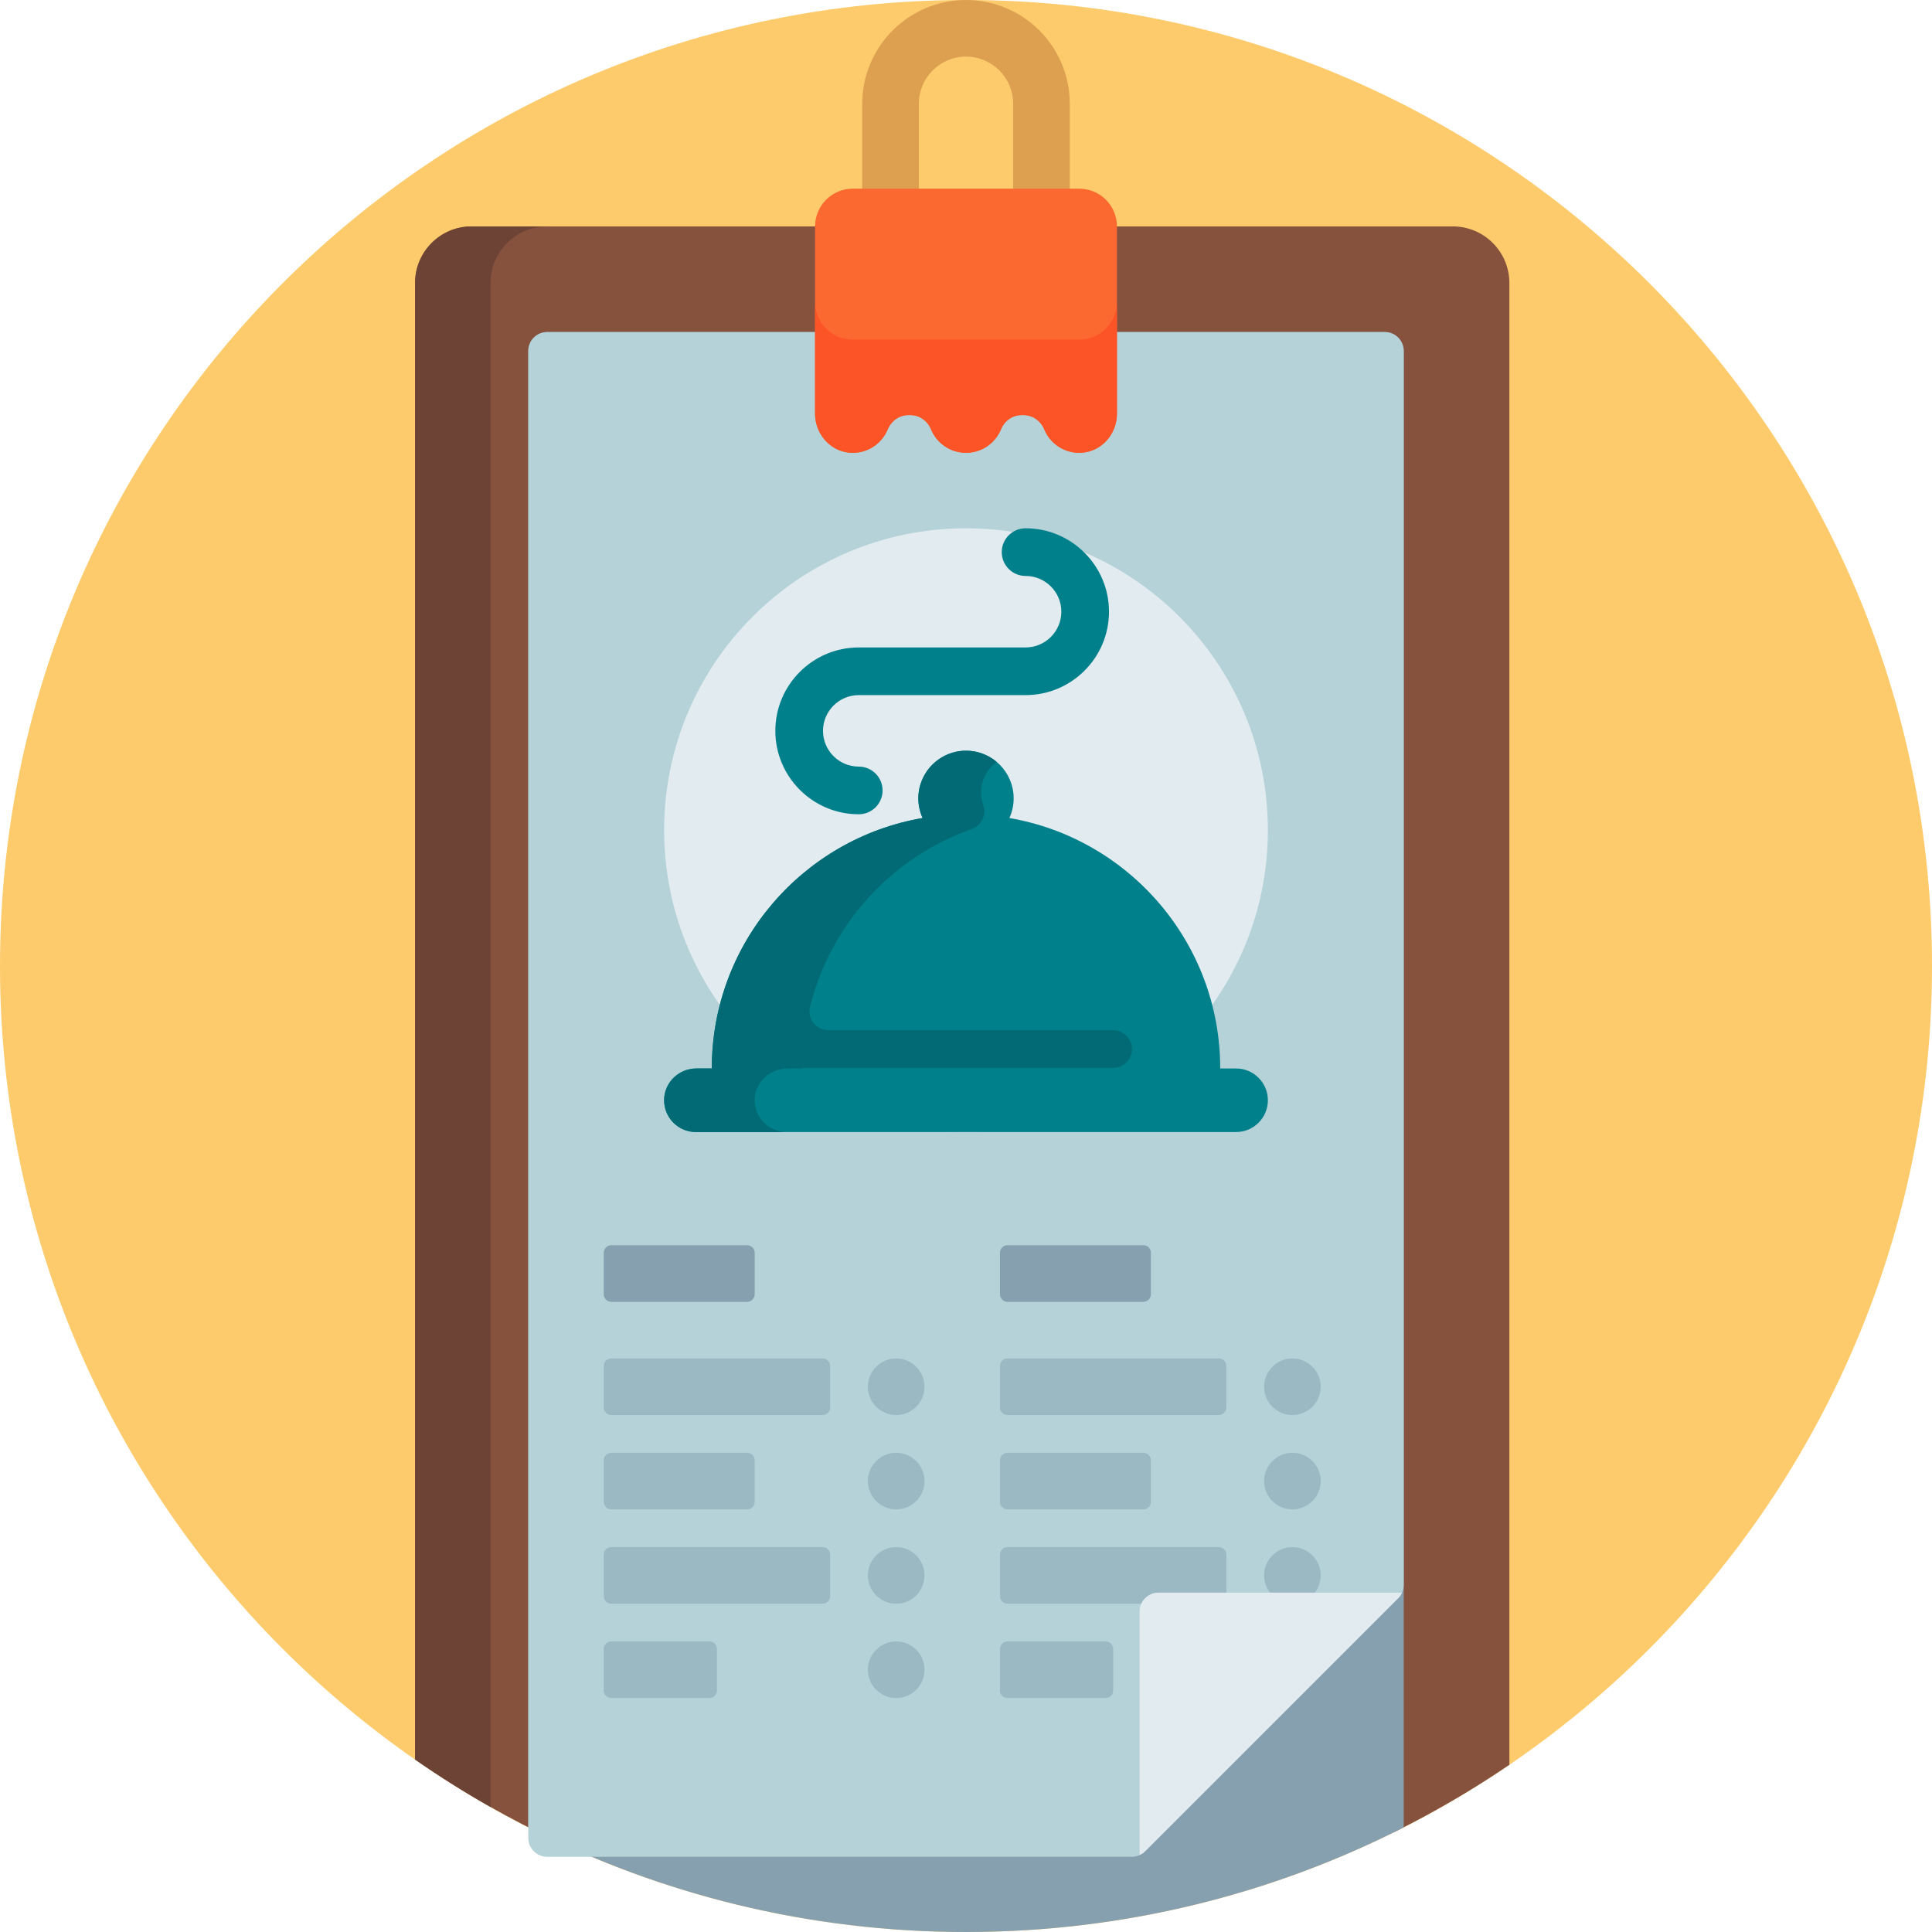 <svg height="512pt" viewBox="0 0 512 512" width="512pt" xmlns="http://www.w3.org/2000/svg"><path d="m512 256c0 141.387-114.613 256-256 256s-256-114.613-256-256 114.613-256 256-256 256 114.613 256 256zm0 0" fill="#fdcb6b"/><path d="m142.484 485.5c-11.328-5.617-22.184-12.043-32.484-19.211v-391.289c0-8.285 6.715-15 15-15h260c8.285 0 15 6.715 15 15v392.68c-9.703 6.613-19.891 12.566-30.488 17.82zm0 0" fill="#86523e"/><path d="m130 478.875c-6.871-3.891-13.543-8.094-20-12.586v-391.289c0-8.285 6.715-15 15-15h20c-8.285 0-15 6.715-15 15zm0 0" fill="#6d4336"/><path d="m372 93v391.266c-34.824 17.73-74.242 27.734-116 27.734s-81.176-10.004-116-27.734v-391.266c0-2.762 2.238-5 5-5h222c2.762 0 5 2.238 5 5zm0 0" fill="#87a0af"/><path d="m145 88h222c2.762 0 5 2.238 5 5v327c0 1.324-.527 2.598-1.465 3.535l-67.07 67.07c-.938.941-2.207 1.465-3.535 1.465h-154.93c-2.762 0-5-2.238-5-5v-394.07c0-2.762 2.238-5 5-5zm0 0" fill="#b4d2d7"/><path d="m336 220c0 44.184-35.816 80-80 80s-80-35.816-80-80 35.816-80 80-80 80 35.816 80 80zm0 0" fill="#e1ebf0"/><path d="m336 291.578c0 4.652-3.77 8.422-8.422 8.422h-143.156c-4.652 0-8.422-3.77-8.422-8.422 0-4.648 3.77-8.422 8.422-8.422h4.211c0-33.281 24.145-60.91 55.871-66.371-.723-1.59-1.137-3.348-1.137-5.207 0-6.977 5.656-12.633 12.633-12.633s12.633 5.656 12.633 12.633c0 1.859-.41 3.621-1.133 5.207 31.727 5.461 55.871 33.086 55.871 66.371h4.211c4.648 0 8.418 3.773 8.418 8.422zm-108.422-75.789c3.488 0 6.316-2.824 6.316-6.316 0-3.488-2.828-6.316-6.316-6.316-5.223 0-9.473-4.25-9.473-9.473s4.25-9.473 9.473-9.473h44.211c12.191 0 22.105-9.918 22.105-22.105 0-12.191-9.914-22.105-22.105-22.105-3.488 0-6.316 2.828-6.316 6.316 0 3.488 2.828 6.316 6.316 6.316 5.227 0 9.477 4.25 9.477 9.473 0 5.223-4.25 9.473-9.477 9.473h-44.211c-12.188 0-22.105 9.918-22.105 22.105s9.918 22.105 22.105 22.105zm0 0" fill="#00808a"/><path d="m299.977 277.508c.285 2.984-2.051 5.492-4.977 5.492h-82.363c0 .055-.004.105-.004.156h-3.922c-4.484 0-8.402 3.387-8.691 7.863-.316 4.906 3.566 8.98 8.402 8.98h-24c-4.836 0-8.719-4.074-8.402-8.98.289-4.477 4.207-7.863 8.691-7.863h3.922c0-33.281 24.145-60.91 55.871-66.371-.941-2.066-1.355-4.422-1.02-6.906.758-5.648 5.359-10.191 11.02-10.844 3.68-.426 7.078.738 9.621 2.887-2.496 1.816-4.125 4.754-4.125 8.078 0 1.148.195 2.254.555 3.281.906 2.605-.398 5.469-3 6.387-21.105 7.453-37.383 25.117-42.887 47.062-.797 3.18 1.562 6.27 4.84 6.27h75.277c2.613 0 4.945 1.91 5.191 4.508zm0 0" fill="#016a74"/><path d="m256 0c-15.164 0-27.5 12.336-27.5 27.5v40c0 15.164 12.336 27.5 27.5 27.5s27.5-12.336 27.5-27.5v-40c0-15.164-12.336-27.5-27.5-27.5zm12.5 67.5c0 6.895-5.605 12.5-12.5 12.5s-12.5-5.605-12.5-12.5v-40c0-6.895 5.605-12.5 12.5-12.5s12.5 5.605 12.5 12.5zm0 0" fill="#dca050"/><path d="m296 60v49.656c0 5.328-4.02 9.98-9.336 10.324-4.449.285-8.328-2.34-9.906-6.156-.938-2.266-3.051-3.824-5.504-3.824h-.512c-2.441 0-4.559 1.539-5.488 3.801-1.496 3.637-5.078 6.199-9.254 6.199s-7.758-2.562-9.254-6.199c-.926-2.262-3.047-3.801-5.488-3.801h-.512c-2.453 0-4.562 1.559-5.504 3.824-1.582 3.816-5.457 6.441-9.906 6.156-5.316-.344-9.336-4.996-9.336-10.324v-49.656c0-5.523 4.477-10 10-10h60c5.523 0 10 4.477 10 10zm0 0" fill="#fc6930"/><path d="m296 80v29.656c0 5.328-4.02 9.98-9.336 10.324-4.449.285-8.324-2.34-9.906-6.156-.938-2.266-3.047-3.824-5.5-3.824h-.516c-2.441 0-4.559 1.539-5.488 3.801-1.496 3.637-5.078 6.199-9.254 6.199s-7.758-2.562-9.254-6.199c-.926-2.262-3.047-3.801-5.488-3.801h-.512c-2.453 0-4.562 1.559-5.504 3.824-1.582 3.816-5.457 6.441-9.906 6.156-5.316-.344-9.336-4.996-9.336-10.324v-29.656c0 5.523 4.477 10 10 10h60c5.523 0 10-4.477 10-10zm0 0" fill="#fc5426"/><path d="m200 332v11c0 1.105-.895 2-2 2h-36c-1.105 0-2-.895-2-2v-11c0-1.105.895-2 2-2h36c1.105 0 2 .895 2 2zm103-2h-36c-1.105 0-2 .895-2 2v11c0 1.105.895 2 2 2h36c1.105 0 2-.895 2-2v-11c0-1.105-.895-2-2-2zm0 0" fill="#87a0af"/><path d="m220 362v11c0 1.105-.895 2-2 2h-56c-1.105 0-2-.895-2-2v-11c0-1.105.895-2 2-2h56c1.105 0 2 .895 2 2zm17.5-2c-4.141 0-7.5 3.359-7.5 7.5s3.359 7.5 7.5 7.5 7.5-3.359 7.5-7.5-3.359-7.5-7.5-7.5zm-75.5 40h36c1.105 0 2-.895 2-2v-11c0-1.105-.895-2-2-2h-36c-1.105 0-2 .895-2 2v11c0 1.105.895 2 2 2zm75.5-15c-4.141 0-7.5 3.359-7.5 7.5s3.359 7.5 7.5 7.5 7.5-3.359 7.5-7.5-3.359-7.5-7.5-7.5zm-19.5 25h-56c-1.105 0-2 .895-2 2v11c0 1.105.895 2 2 2h56c1.105 0 2-.895 2-2v-11c0-1.105-.895-2-2-2zm19.5 0c-4.141 0-7.5 3.359-7.5 7.5s3.359 7.5 7.5 7.5 7.5-3.359 7.5-7.5-3.359-7.5-7.5-7.5zm-49.5 25h-26c-1.105 0-2 .895-2 2v11c0 1.105.895 2 2 2h26c1.105 0 2-.895 2-2v-11c0-1.105-.895-2-2-2zm49.5 0c-4.141 0-7.5 3.359-7.5 7.5s3.359 7.5 7.5 7.5 7.5-3.359 7.5-7.5-3.359-7.5-7.5-7.5zm85.5-75h-56c-1.105 0-2 .895-2 2v11c0 1.105.895 2 2 2h56c1.105 0 2-.895 2-2v-11c0-1.105-.895-2-2-2zm19.5 15c4.141 0 7.5-3.359 7.5-7.5s-3.359-7.5-7.5-7.5-7.5 3.359-7.5 7.5 3.359 7.5 7.5 7.5zm-75.5 25h36c1.105 0 2-.895 2-2v-11c0-1.105-.895-2-2-2h-36c-1.105 0-2 .895-2 2v11c0 1.105.895 2 2 2zm75.5-15c-4.141 0-7.5 3.359-7.5 7.5s3.359 7.5 7.5 7.5 7.5-3.359 7.5-7.5-3.359-7.5-7.5-7.5zm-19.5 25h-56c-1.105 0-2 .895-2 2v11c0 1.105.895 2 2 2h56c1.105 0 2-.895 2-2v-11c0-1.105-.895-2-2-2zm19.5 0c-4.141 0-7.5 3.359-7.5 7.5s3.359 7.5 7.5 7.5 7.5-3.359 7.5-7.5-3.359-7.5-7.5-7.5zm-49.5 25h-26c-1.105 0-2 .895-2 2v11c0 1.105.895 2 2 2h26c1.105 0 2-.895 2-2v-11c0-1.105-.895-2-2-2zm0 0" fill="#9bb9c3"/><path d="m371.535 422.07c-.246.539-.574 1.039-1 1.465l-67.07 67.07c-.426.426-.93.754-1.465 1v-64.535c0-2.762 2.238-5 5-5zm0 0" fill="#e1ebf0"/></svg>
